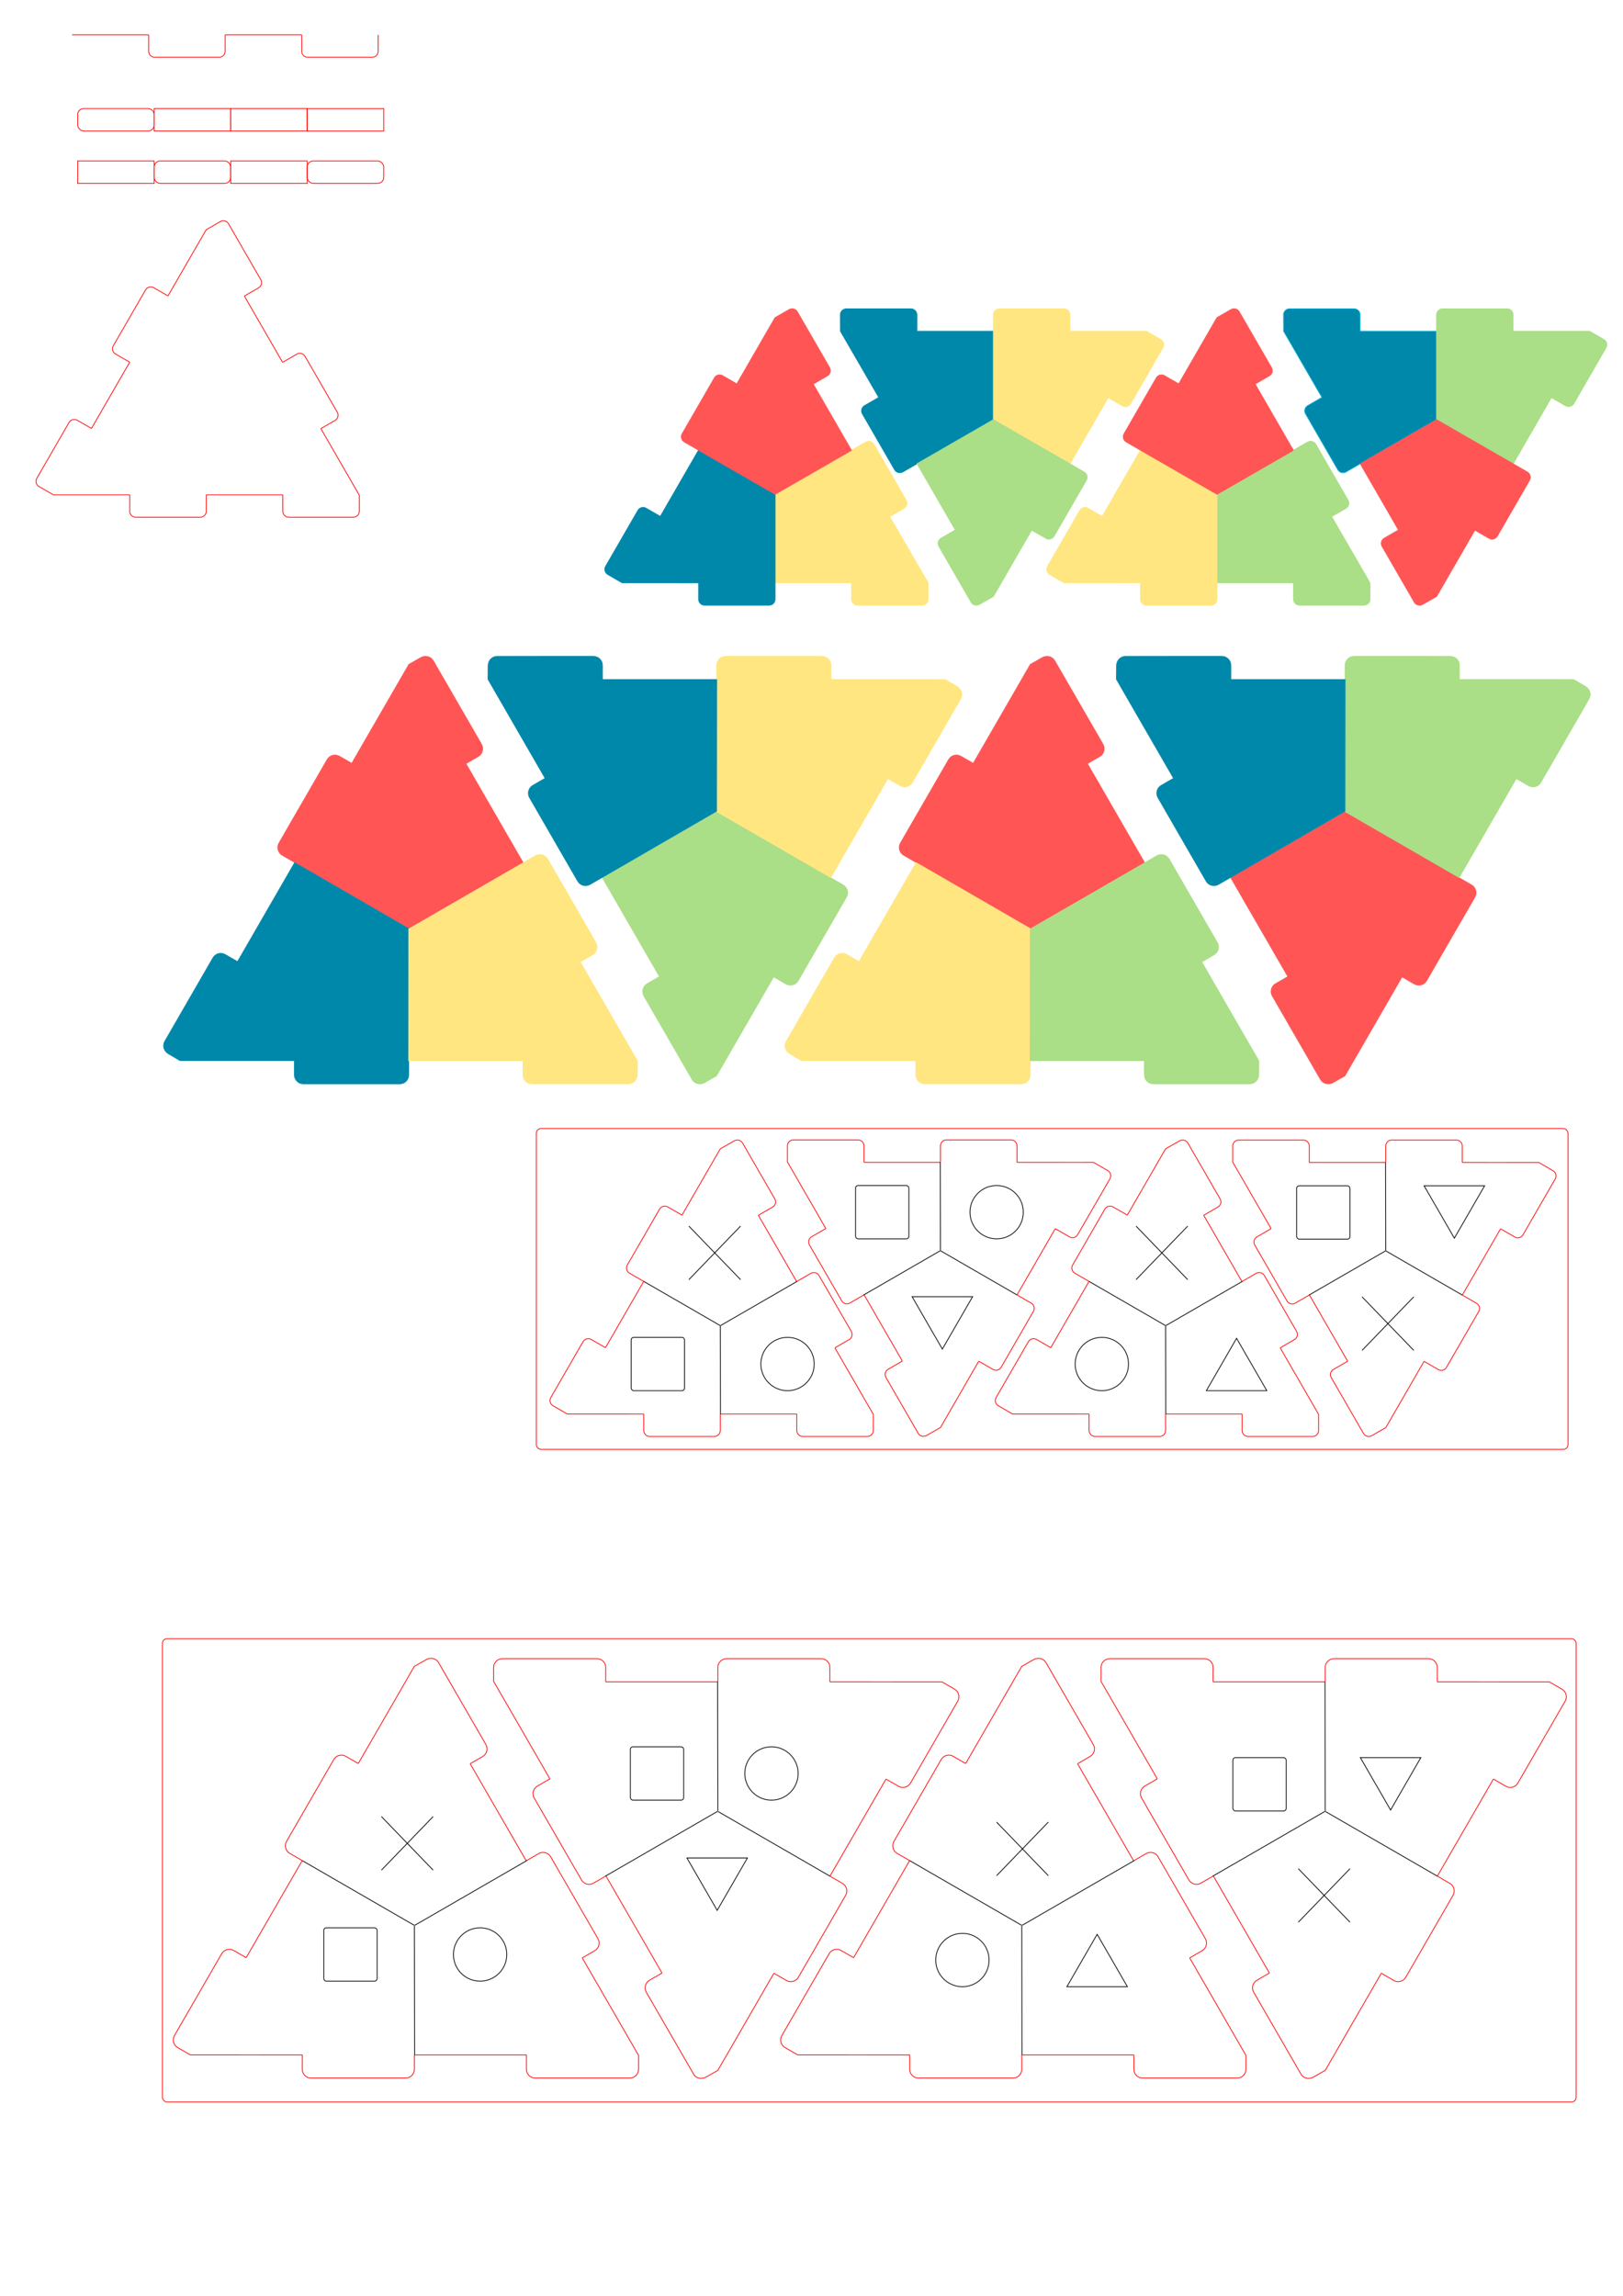 <?xml version="1.0" encoding="UTF-8" standalone="no"?>
<!-- Created with Inkscape (http://www.inkscape.org/) -->

<svg
   xmlns:dc="http://purl.org/dc/elements/1.1/"
   xmlns:cc="http://creativecommons.org/ns#"
   xmlns:rdf="http://www.w3.org/1999/02/22-rdf-syntax-ns#"
   xmlns:svg="http://www.w3.org/2000/svg"
   xmlns="http://www.w3.org/2000/svg"
   xmlns:sodipodi="http://sodipodi.sourceforge.net/DTD/sodipodi-0.dtd"
   xmlns:inkscape="http://www.inkscape.org/namespaces/inkscape"
   width="210mm"
   height="297mm"
   viewBox="0 0 744.094 1052.362"
   id="svg21875"
   version="1.1"
   inkscape:version="0.91 r13725"
   sodipodi:docname="tetra-test.svg">
  <defs
     id="defs21877" />
  <sodipodi:namedview
     id="base"
     pagecolor="#ffffff"
     bordercolor="#666666"
     borderopacity="1.0"
     inkscape:pageopacity="0.0"
     inkscape:pageshadow="2"
     inkscape:zoom="1.1818056"
     inkscape:cx="575.45771"
     inkscape:cy="685.41599"
     inkscape:document-units="px"
     inkscape:current-layer="layer1"
     showgrid="false"
     inkscape:window-width="2495"
     inkscape:window-height="1416"
     inkscape:window-x="1345"
     inkscape:window-y="24"
     inkscape:window-maximized="1"
     showguides="false" />
  <g
     inkscape:label="Calque 1"
     inkscape:groupmode="layer"
     id="layer1">
    <rect
       style="fill:none;fill-opacity:1;stroke:#ff0000;stroke-width:0.354;stroke-miterlimit:4;stroke-dasharray:none;stroke-opacity:1"
       id="rect22442"
       width="35.079"
       height="10.276"
       x="35.61"
       y="49.757"
       ry="2.75" />
    <rect
       style="fill:none;fill-opacity:1;stroke:#ff0000;stroke-width:0.354;stroke-miterlimit:4;stroke-dasharray:none;stroke-opacity:1"
       id="rect22442-2"
       width="35.079"
       height="10.276"
       x="140.846"
       y="49.783" />
    <rect
       style="fill:none;fill-opacity:1;stroke:#ff0000;stroke-width:0.354;stroke-miterlimit:4;stroke-dasharray:none;stroke-opacity:1"
       id="rect22442-1"
       width="35.079"
       height="10.276"
       x="105.768"
       y="49.757" />
    <rect
       style="fill:none;fill-opacity:1;stroke:#ff0000;stroke-width:0.354;stroke-miterlimit:4;stroke-dasharray:none;stroke-opacity:1"
       id="rect22442-7"
       width="35.079"
       height="10.276"
       x="70.689"
       y="49.757" />
    <rect
       style="fill:none;fill-opacity:1;stroke:#ff0000;stroke-width:0.354;stroke-miterlimit:4;stroke-dasharray:none;stroke-opacity:1"
       id="rect22442-5"
       width="35.079"
       height="10.276"
       x="70.689"
       y="73.791"
       ry="2.75" />
    <rect
       style="fill:none;fill-opacity:1;stroke:#ff0000;stroke-width:0.354;stroke-miterlimit:4;stroke-dasharray:none;stroke-opacity:1"
       id="rect22442-18"
       width="35.079"
       height="10.276"
       x="140.846"
       y="73.791"
       ry="2.75" />
    <rect
       style="fill:none;fill-opacity:1;stroke:#ff0000;stroke-width:0.354;stroke-miterlimit:4;stroke-dasharray:none;stroke-opacity:1"
       id="rect22442-7-5"
       width="35.079"
       height="10.276"
       x="35.61"
       y="73.791" />
    <rect
       style="fill:none;fill-opacity:1;stroke:#ff0000;stroke-width:0.354;stroke-miterlimit:4;stroke-dasharray:none;stroke-opacity:1"
       id="rect22442-7-9"
       width="35.079"
       height="10.276"
       x="105.768"
       y="73.791" />
    <path
       id="rect22442-7-9-8"
       style="fill:none;fill-opacity:1;stroke:#ff0000;stroke-width:0.354;stroke-miterlimit:4;stroke-dasharray:none;stroke-opacity:1"
       d="m 103.232,15.963 35.079,0 z m -70.157,0 35.079,-1.95e-4 z m 140.315,-1.95e-4 0,7.526 c 0,1.524 -1.227,2.75 -2.75,2.75 l -29.579,0 c -1.524,0 -2.75,-1.227 -2.75,-2.75 l 0,-7.526 m -35.079,0 0,7.526 c 0,1.524 -1.227,2.75 -2.75,2.75 l -29.579,0 c -1.524,0 -2.75,-1.227 -2.75,-2.75 l 0,-7.526"
       inkscape:connector-curvature="0"
       sodipodi:nodetypes="cccccccssssccssssc" />
    <path
       id="rect22442-7-9-8-8"
       style="fill:none;fill-opacity:1;stroke:#ff0000;stroke-width:0.354;stroke-miterlimit:4;stroke-dasharray:none;stroke-opacity:1"
       d="m 94.569,226.81 35.079,0 z m -70.157,0 35.079,-1.9e-4 z m 140.315,-1.9e-4 0,7.526 c 0,1.524 -1.227,2.75 -2.75,2.75 l -29.579,0 c -1.524,0 -2.75,-1.227 -2.75,-2.75 l 0,-7.526 m -35.079,0 0,7.526 c 0,1.524 -1.227,2.75 -2.75,2.75 l -29.579,0 c -1.524,0 -2.75,-1.227 -2.75,-2.75 l 0,-7.526"
       inkscape:connector-curvature="0"
       sodipodi:nodetypes="cccccccssssccssssc" />
    <path
       id="rect22442-7-9-8-3"
       style="fill:none;fill-opacity:1;stroke:#ff0000;stroke-width:0.354;stroke-miterlimit:4;stroke-dasharray:none;stroke-opacity:1"
       d="m 59.472,166.021 -17.539,30.379 z m 35.079,-60.758 -17.539,30.379 z m -70.157,121.516 -6.518,-3.763 c -1.319,-0.762 -1.768,-2.437 -1.007,-3.757 l 14.789,-25.616 c 0.762,-1.319 2.437,-1.768 3.757,-1.007 l 6.518,3.763 m 17.539,-30.379 -6.518,-3.763 c -1.319,-0.762 -1.768,-2.437 -1.007,-3.757 l 14.789,-25.616 c 0.762,-1.319 2.437,-1.768 3.757,-1.007 l 6.518,3.763"
       inkscape:connector-curvature="0"
       sodipodi:nodetypes="cccccccssssccssssc" />
    <path
       id="rect22442-7-9-8-1"
       style="fill:none;fill-opacity:1;stroke:#ff0000;stroke-width:0.354;stroke-miterlimit:4;stroke-dasharray:none;stroke-opacity:1"
       d="M 129.572,166.086 112.032,135.707 Z m 35.079,60.758 -17.54,-30.379 z m -70.158,-121.516 6.517,-3.763 c 1.319,-0.762 2.995,-0.313 3.757,1.007 l 14.789,25.616 c 0.762,1.319 0.313,2.995 -1.007,3.757 l -6.518,3.763 m 17.539,30.379 6.518,-3.763 c 1.319,-0.762 2.995,-0.313 3.757,1.007 l 14.789,25.616 c 0.762,1.319 0.313,2.995 -1.007,3.757 l -6.518,3.763"
       inkscape:connector-curvature="0"
       sodipodi:nodetypes="cccccccssssccssssc" />
    <rect
       style="fill:none;fill-opacity:1;stroke:#ff0000;stroke-width:0.354;stroke-miterlimit:4;stroke-dasharray:none;stroke-opacity:1"
       id="rect22666"
       width="472.987"
       height="147.07"
       x="245.891"
       y="517.299"
       ry="2.163" />
    <g
       id="g22812"
       transform="translate(-9.384,-7.615)">
      <path
         sodipodi:nodetypes="ccssssccssssccc"
         inkscape:connector-curvature="0"
         id="path22753"
         d="m 364.763,234.305 34.987,-20.276 6.518,-3.763 c 1.319,-0.762 2.995,-0.313 3.757,1.007 l 14.789,25.616 c 0.762,1.319 0.313,2.995 -1.007,3.757 l -6.518,3.763 17.577,30.362 0.038,7.509 c 0.008,1.523 -1.227,2.75 -2.75,2.75 l -29.579,0 c -1.524,0 -2.75,-1.227 -2.75,-2.75 l 0,-7.526 -35.079,-1.1e-4 0.015,-40.448"
         style="fill:#ffe680;fill-opacity:1;stroke:#ffe680;stroke-width:0.354;stroke-miterlimit:4;stroke-dasharray:none;stroke-opacity:1" />
      <path
         sodipodi:nodetypes="cccssscccsssscc"
         inkscape:connector-curvature="0"
         id="path22743"
         d="m 329.651,213.964 -17.539,30.379 1.9e-4,5e-5 -6.518,-3.763 c -1.319,-0.762 -2.995,-0.313 -3.757,1.007 l -14.789,25.616 c -0.762,1.319 -0.313,2.995 1.007,3.757 l 6.526,3.778 35.088,0.015 -9e-5,7.526 c -2e-5,1.524 1.227,2.75 2.75,2.75 l 29.579,0 c 1.524,0 2.75,-1.227 2.75,-2.75 l 0,-48.092 z"
         style="fill:#0088aa;fill-opacity:1;stroke:#0088aa;stroke-width:0.354;stroke-miterlimit:4;stroke-dasharray:none;stroke-opacity:1" />
      <path
         sodipodi:nodetypes="ccccssssccccssscc"
         inkscape:connector-curvature="0"
         id="rect22442-7-9-8-1-6-8"
         d="m 382.211,183.65 17.539,30.379 -34.988,20.158 -35.112,-20.223 -6.518,-3.763 c -1.319,-0.762 -1.768,-2.437 -1.007,-3.757 l 14.789,-25.616 c 0.762,-1.319 2.437,-1.768 3.757,-1.007 l 6.518,3.763 -10e-6,6e-5 17.539,-30.379 6.46,-3.698 c 1.351,-0.704 2.995,-0.313 3.757,1.007 l 14.789,25.616 c 0.762,1.319 0.313,2.995 -1.007,3.757 l -6.518,3.763 z"
         style="fill:#ff5555;fill-opacity:1;stroke:#ff5555;stroke-width:0.354;stroke-miterlimit:4;stroke-dasharray:none;stroke-opacity:1" />
    </g>
    <g
       id="g22817"
       transform="translate(33.616,-17.026)">
      <path
         sodipodi:nodetypes="ccssssccssssccc"
         inkscape:connector-curvature="0"
         id="path22753-4"
         d="m 524.361,243.715 34.987,-20.276 6.518,-3.763 c 1.319,-0.762 2.995,-0.313 3.757,1.007 l 14.789,25.616 c 0.762,1.319 0.313,2.995 -1.007,3.757 l -6.518,3.763 17.577,30.362 0.038,7.509 c 0.008,1.523 -1.227,2.75 -2.75,2.75 l -29.579,0 c -1.524,0 -2.75,-1.227 -2.75,-2.75 l 0,-7.526 -35.079,-1.1e-4 0.015,-40.448"
         style="fill:#aade87;fill-opacity:1;stroke:#aade87;stroke-width:0.354;stroke-miterlimit:4;stroke-dasharray:none;stroke-opacity:1" />
      <path
         sodipodi:nodetypes="cccssscccsssscc"
         inkscape:connector-curvature="0"
         id="path22743-8"
         d="m 489.249,223.375 -17.539,30.379 1.9e-4,5e-5 -6.518,-3.763 c -1.319,-0.762 -2.995,-0.313 -3.757,1.007 l -14.789,25.616 c -0.762,1.319 -0.313,2.995 1.007,3.757 l 6.526,3.778 35.088,0.015 -9e-5,7.526 c -2e-5,1.524 1.227,2.75 2.75,2.75 l 29.579,0 c 1.524,0 2.75,-1.227 2.75,-2.75 l 0,-48.092 z"
         style="fill:#ffe680;fill-opacity:1;stroke:#ffe680;stroke-width:0.354;stroke-miterlimit:4;stroke-dasharray:none;stroke-opacity:1" />
      <path
         sodipodi:nodetypes="ccccssssccccssscc"
         inkscape:connector-curvature="0"
         id="rect22442-7-9-8-1-6-8-8"
         d="m 541.81,193.061 17.539,30.379 -34.988,20.158 -35.112,-20.223 -6.518,-3.763 c -1.319,-0.762 -1.768,-2.437 -1.007,-3.757 l 14.789,-25.616 c 0.762,-1.319 2.437,-1.768 3.757,-1.007 l 6.518,3.763 -10e-6,6e-5 17.539,-30.379 6.46,-3.698 c 1.351,-0.704 2.995,-0.313 3.757,1.007 l 14.789,25.616 c 0.762,1.319 0.313,2.995 -1.007,3.757 l -6.517,3.763 z"
         style="fill:#ff5555;fill-opacity:1;stroke:#ff5555;stroke-width:0.354;stroke-miterlimit:4;stroke-dasharray:none;stroke-opacity:1" />
    </g>
    <g
       id="g22822"
       transform="matrix(-1,0,0,-1,1350.513,440.22)">
      <path
         sodipodi:nodetypes="ccssssccssssccc"
         inkscape:connector-curvature="0"
         id="path22753-8"
         d="m 691.902,247.946 34.987,-20.276 6.518,-3.763 c 1.319,-0.762 2.995,-0.313 3.757,1.007 l 14.789,25.616 c 0.762,1.319 0.313,2.995 -1.007,3.757 l -6.518,3.763 17.577,30.362 0.038,7.509 c 0.008,1.523 -1.227,2.75 -2.75,2.75 l -29.579,0 c -1.524,0 -2.75,-1.227 -2.75,-2.75 l 0,-7.526 -35.079,-1.1e-4 0.015,-40.448"
         style="fill:#0088aa;fill-opacity:1;stroke:#00aad4;stroke-width:0.354;stroke-miterlimit:4;stroke-dasharray:none;stroke-opacity:1" />
      <path
         sodipodi:nodetypes="cccssscccsssscc"
         inkscape:connector-curvature="0"
         id="path22743-9"
         d="m 656.789,227.605 -17.539,30.379 1.9e-4,5e-5 -6.518,-3.763 c -1.319,-0.762 -2.995,-0.313 -3.757,1.007 l -14.789,25.616 c -0.762,1.319 -0.313,2.995 1.007,3.757 l 6.526,3.778 35.088,0.015 -9e-5,7.526 c -2e-5,1.524 1.227,2.75 2.75,2.75 l 29.579,0 c 1.524,0 2.75,-1.227 2.75,-2.75 l 0,-48.092 z"
         style="fill:#aade87;fill-opacity:1;stroke:#aade87;stroke-width:0.354;stroke-miterlimit:4;stroke-dasharray:none;stroke-opacity:1" />
      <path
         sodipodi:nodetypes="ccccssssccccssscc"
         inkscape:connector-curvature="0"
         id="rect22442-7-9-8-1-6-8-7"
         d="m 709.35,197.291 17.539,30.379 -34.988,20.158 -35.112,-20.223 -6.518,-3.763 c -1.319,-0.762 -1.768,-2.437 -1.007,-3.757 l 14.789,-25.616 c 0.762,-1.319 2.437,-1.768 3.757,-1.007 l 6.518,3.763 -10e-6,6e-5 17.539,-30.379 6.46,-3.698 c 1.351,-0.704 2.995,-0.313 3.757,1.007 l 14.789,25.616 c 0.762,1.319 0.313,2.995 -1.007,3.757 l -6.518,3.763 z"
         style="fill:#ff5555;fill-opacity:1;stroke:#ff5555;stroke-width:0.354;stroke-miterlimit:4;stroke-dasharray:none;stroke-opacity:1" />
    </g>
    <g
       id="g22827"
       transform="matrix(-1,0,0,-1,984.01,291.295)">
      <path
         sodipodi:nodetypes="ccssssccssssccc"
         inkscape:connector-curvature="0"
         id="path22753-3"
         d="m 528.592,99.022 34.987,-20.276 6.518,-3.763 c 1.319,-0.762 2.995,-0.313 3.757,1.007 l 14.789,25.616 c 0.762,1.319 0.313,2.995 -1.007,3.757 l -6.518,3.763 17.577,30.362 0.038,7.509 c 0.008,1.523 -1.227,2.75 -2.75,2.75 l -29.579,0 c -1.524,0 -2.75,-1.227 -2.75,-2.75 l 0,-7.526 -35.079,-1.1e-4 0.015,-40.448"
         style="fill:#0088aa;fill-opacity:1;stroke:#0088aa;stroke-width:0.354;stroke-miterlimit:4;stroke-dasharray:none;stroke-opacity:1" />
      <path
         sodipodi:nodetypes="cccssscccsssscc"
         inkscape:connector-curvature="0"
         id="path22743-0"
         d="m 493.48,78.681 -17.539,30.379 1.9e-4,5e-5 -6.518,-3.763 c -1.319,-0.762 -2.995,-0.313 -3.757,1.007 l -14.789,25.616 c -0.762,1.319 -0.313,2.995 1.007,3.757 l 6.526,3.778 35.088,0.015 -9e-5,7.526 c -2e-5,1.524 1.227,2.75 2.75,2.75 l 29.579,0 c 1.524,0 2.75,-1.227 2.75,-2.75 l 0,-48.092 z"
         style="fill:#ffe680;fill-opacity:1;stroke:#ffe680;stroke-width:0.354;stroke-miterlimit:4;stroke-dasharray:none;stroke-opacity:1" />
      <path
         sodipodi:nodetypes="ccccssssccccssscc"
         inkscape:connector-curvature="0"
         id="rect22442-7-9-8-1-6-8-3"
         d="m 546.041,48.367 17.539,30.379 -34.988,20.158 -35.112,-20.223 -6.518,-3.763 c -1.319,-0.762 -1.768,-2.437 -1.007,-3.757 l 14.789,-25.616 c 0.762,-1.319 2.437,-1.768 3.757,-1.007 l 6.518,3.763 -1e-5,6e-5 17.539,-30.379 6.46,-3.698 c 1.351,-0.704 2.995,-0.313 3.757,1.007 l 14.789,25.616 c 0.762,1.319 0.313,2.995 -1.007,3.757 l -6.518,3.763 z"
         style="fill:#aade87;fill-opacity:1;stroke:#aade87;stroke-width:0.354;stroke-miterlimit:4;stroke-dasharray:none;stroke-opacity:1" />
    </g>
    <g
       id="g22891"
       transform="translate(-40.958,192.68)">
      <path
         sodipodi:nodetypes="ccccccsssscccccccsssccssssccccccssssccssssccssssc"
         inkscape:connector-curvature="0"
         d="m 406.193,394.763 -17.539,-30.379 z m 17.539,30.379 17.54,30.379 m -35.079,-60.758 6.518,-3.763 c 1.319,-0.762 2.995,-0.313 3.757,1.007 l 14.789,25.616 c 0.762,1.319 0.313,2.995 -1.007,3.757 l -6.518,3.763 m -87.639,-30.444 -17.539,30.379 z m 17.54,-30.379 17.54,-30.379 6.459,-3.698 c 1.351,-0.704 2.995,-0.313 3.757,1.007 l 14.789,25.616 c 0.762,1.319 0.313,2.995 -1.007,3.757 l -6.518,3.763 m -52.56,30.314 -6.518,-3.763 c -1.319,-0.762 -1.768,-2.437 -1.007,-3.757 l 14.789,-25.616 c 0.762,-1.319 2.437,-1.768 3.757,-1.007 l 6.518,3.763 m 17.557,91.168 35.079,0 z m -35.079,-1.9e-4 -35.088,-0.015 -6.526,-3.778 c -1.319,-0.763 -1.768,-2.437 -1.007,-3.757 l 14.789,-25.616 c 0.762,-1.319 2.437,-1.768 3.757,-1.007 l 6.518,3.763 m 122.793,30.41 2e-4,7.526 c 4e-5,1.524 -1.227,2.75 -2.75,2.75 l -29.579,0 c -1.524,0 -2.75,-1.227 -2.75,-2.75 l 0,-7.526 m -35.078,0 -2.6e-4,7.526 c -5e-5,1.524 -1.227,2.75 -2.75,2.75 l -29.579,0 c -1.524,0 -2.75,-1.227 -2.75,-2.75 l 0,-7.526"
         style="fill:none;fill-opacity:1;stroke:#ff0000;stroke-width:0.354;stroke-miterlimit:4;stroke-dasharray:none;stroke-opacity:1"
         id="rect22442-7-9-8-1-6" />
      <g
         id="g22886">
        <path
           inkscape:connector-curvature="0"
           style="fill:none;fill-rule:evenodd;stroke:#000000;stroke-width:0.354;stroke-linecap:butt;stroke-linejoin:miter;stroke-miterlimit:4;stroke-dasharray:none;stroke-opacity:1"
           d="m 336.093,394.698 35.09,20.266"
           id="path22832" />
        <path
           style="fill:none;fill-rule:evenodd;stroke:#000000;stroke-width:0.354;stroke-linecap:butt;stroke-linejoin:miter;stroke-miterlimit:4;stroke-dasharray:none;stroke-opacity:1"
           d="m 406.366,394.698 -35.09,20.266"
           id="path22832-5"
           inkscape:connector-curvature="0" />
        <path
           sodipodi:nodetypes="cc"
           inkscape:connector-curvature="0"
           id="path22879"
           d="m 371.254,455.487 -0.064,-40.37"
           style="fill:none;fill-rule:evenodd;stroke:#000000;stroke-width:0.354;stroke-linecap:butt;stroke-linejoin:miter;stroke-miterlimit:4;stroke-dasharray:none;stroke-opacity:1" />
      </g>
    </g>
    <path
       id="rect22442-7-9-8-1-6-0"
       style="fill:none;fill-opacity:1;stroke:#ff0000;stroke-width:0.354;stroke-miterlimit:4;stroke-dasharray:none;stroke-opacity:1"
       d="m 396.164,593.514 17.539,30.379 z M 378.625,563.135 361.085,532.756 m 35.079,60.758 -6.518,3.763 c -1.319,0.762 -2.995,0.313 -3.757,-1.007 l -14.789,-25.616 c -0.762,-1.319 -0.313,-2.995 1.007,-3.757 l 6.518,-3.763 m 87.639,30.444 17.539,-30.379 z m -17.54,30.379 -17.54,30.379 -6.459,3.698 c -1.351,0.704 -2.995,0.313 -3.757,-1.007 l -14.789,-25.616 c -0.762,-1.319 -0.313,-2.995 1.007,-3.757 l 6.518,-3.763 m 52.56,-30.314 6.518,3.763 c 1.319,0.762 1.768,2.437 1.007,3.757 l -14.789,25.616 c -0.762,1.319 -2.437,1.768 -3.757,1.007 l -6.518,-3.763 m -17.557,-91.168 -35.079,0 z m 35.079,1.9e-4 35.088,0.015 6.526,3.778 c 1.319,0.763 1.768,2.437 1.007,3.757 l -14.789,25.616 c -0.762,1.319 -2.437,1.768 -3.757,1.007 l -6.518,-3.763 m -122.793,-30.41 -2e-4,-7.526 c -4e-5,-1.524 1.227,-2.75 2.75,-2.75 l 29.579,0 c 1.524,0 2.75,1.227 2.75,2.75 l 0,7.526 m 35.078,0 2.6e-4,-7.526 c 5e-5,-1.524 1.227,-2.75 2.75,-2.75 l 29.579,0 c 1.524,0 2.75,1.227 2.75,2.75 l 0,7.526"
       inkscape:connector-curvature="0"
       sodipodi:nodetypes="ccccccsssscccccccsssccssssccccccssssccssssccssssc" />
    <g
       id="g22886-5"
       transform="matrix(-1,0,0,-1,802.357,988.278)">
      <path
         id="path22832-9"
         d="m 336.093,394.698 35.09,20.266"
         style="fill:none;fill-rule:evenodd;stroke:#000000;stroke-width:0.354;stroke-linecap:butt;stroke-linejoin:miter;stroke-miterlimit:4;stroke-dasharray:none;stroke-opacity:1"
         inkscape:connector-curvature="0" />
      <path
         inkscape:connector-curvature="0"
         id="path22832-5-4"
         d="m 406.366,394.698 -35.09,20.266"
         style="fill:none;fill-rule:evenodd;stroke:#000000;stroke-width:0.354;stroke-linecap:butt;stroke-linejoin:miter;stroke-miterlimit:4;stroke-dasharray:none;stroke-opacity:1" />
      <path
         style="fill:none;fill-rule:evenodd;stroke:#000000;stroke-width:0.354;stroke-linecap:butt;stroke-linejoin:miter;stroke-miterlimit:4;stroke-dasharray:none;stroke-opacity:1"
         d="m 371.254,455.487 -0.064,-40.37"
         id="path22879-6"
         inkscape:connector-curvature="0"
         sodipodi:nodetypes="cc" />
    </g>
    <g
       id="g22891-9"
       transform="translate(163.199,192.68)">
      <path
         id="rect22442-7-9-8-1-6-2"
         style="fill:none;fill-opacity:1;stroke:#ff0000;stroke-width:0.354;stroke-miterlimit:4;stroke-dasharray:none;stroke-opacity:1"
         d="m 406.193,394.763 -17.539,-30.379 z m 17.539,30.379 17.54,30.379 m -35.079,-60.758 6.518,-3.763 c 1.319,-0.762 2.995,-0.313 3.757,1.007 l 14.789,25.616 c 0.762,1.319 0.313,2.995 -1.007,3.757 l -6.518,3.763 m -87.639,-30.444 -17.539,30.379 z m 17.54,-30.379 17.54,-30.379 6.459,-3.698 c 1.351,-0.704 2.995,-0.313 3.757,1.007 l 14.789,25.616 c 0.762,1.319 0.313,2.995 -1.007,3.757 l -6.518,3.763 m -52.56,30.314 -6.518,-3.763 c -1.319,-0.762 -1.768,-2.437 -1.007,-3.757 l 14.789,-25.616 c 0.762,-1.319 2.437,-1.768 3.757,-1.007 l 6.518,3.763 m 17.557,91.168 35.079,0 z m -35.079,-1.9e-4 -35.088,-0.015 -6.526,-3.778 c -1.319,-0.763 -1.768,-2.437 -1.007,-3.757 l 14.789,-25.616 c 0.762,-1.319 2.437,-1.768 3.757,-1.007 l 6.518,3.763 m 122.793,30.41 2e-4,7.526 c 4e-5,1.524 -1.227,2.75 -2.75,2.75 l -29.579,0 c -1.524,0 -2.75,-1.227 -2.75,-2.75 l 0,-7.526 m -35.078,0 -2.6e-4,7.526 c -5e-5,1.524 -1.227,2.75 -2.75,2.75 l -29.579,0 c -1.524,0 -2.75,-1.227 -2.75,-2.75 l 0,-7.526"
         inkscape:connector-curvature="0"
         sodipodi:nodetypes="ccccccsssscccccccsssccssssccccccssssccssssccssssc" />
      <g
         id="g22886-2">
        <path
           id="path22832-4"
           d="m 336.093,394.698 35.09,20.266"
           style="fill:none;fill-rule:evenodd;stroke:#000000;stroke-width:0.354;stroke-linecap:butt;stroke-linejoin:miter;stroke-miterlimit:4;stroke-dasharray:none;stroke-opacity:1"
           inkscape:connector-curvature="0" />
        <path
           inkscape:connector-curvature="0"
           id="path22832-5-7"
           d="m 406.366,394.698 -35.09,20.266"
           style="fill:none;fill-rule:evenodd;stroke:#000000;stroke-width:0.354;stroke-linecap:butt;stroke-linejoin:miter;stroke-miterlimit:4;stroke-dasharray:none;stroke-opacity:1" />
        <path
           style="fill:none;fill-rule:evenodd;stroke:#000000;stroke-width:0.354;stroke-linecap:butt;stroke-linejoin:miter;stroke-miterlimit:4;stroke-dasharray:none;stroke-opacity:1"
           d="m 371.254,455.487 -0.064,-40.37"
           id="path22879-7"
           inkscape:connector-curvature="0"
           sodipodi:nodetypes="cc" />
      </g>
    </g>
    <path
       id="rect22442-7-9-8-1-6-0-5"
       style="fill:none;fill-opacity:1;stroke:#ff0000;stroke-width:0.354;stroke-miterlimit:4;stroke-dasharray:none;stroke-opacity:1"
       d="M 600.321,593.578 617.86,623.957 Z m -17.539,-30.379 -17.54,-30.379 m 35.079,60.758 -6.518,3.763 c -1.319,0.762 -2.995,0.313 -3.757,-1.007 l -14.789,-25.616 c -0.762,-1.319 -0.313,-2.995 1.007,-3.757 l 6.518,-3.763 m 87.639,30.444 17.539,-30.379 z m -17.54,30.379 -17.54,30.379 -6.459,3.698 c -1.351,0.704 -2.995,0.313 -3.757,-1.007 l -14.789,-25.616 c -0.762,-1.319 -0.313,-2.995 1.007,-3.757 l 6.518,-3.763 m 52.56,-30.314 6.518,3.763 c 1.319,0.762 1.768,2.437 1.007,3.757 l -14.789,25.616 c -0.762,1.319 -2.437,1.768 -3.757,1.007 l -6.518,-3.763 m -17.557,-91.168 -35.079,0 z m 35.079,1.9e-4 35.088,0.015 6.526,3.778 c 1.319,0.763 1.768,2.437 1.007,3.757 l -14.789,25.616 c -0.762,1.319 -2.437,1.768 -3.757,1.007 l -6.518,-3.763 m -122.793,-30.41 -2e-4,-7.526 c -4e-5,-1.524 1.227,-2.75 2.75,-2.75 l 29.579,0 c 1.524,0 2.75,1.227 2.75,2.75 l 0,7.526 m 35.078,0 2.6e-4,-7.526 c 5e-5,-1.524 1.227,-2.75 2.75,-2.75 l 29.579,0 c 1.524,0 2.75,1.227 2.75,2.75 l 0,7.526"
       inkscape:connector-curvature="0"
       sodipodi:nodetypes="ccccccsssscccccccsssccssssccccccssssccssssccssssc" />
    <g
       id="g22886-5-4"
       transform="matrix(-1,0,0,-1,1006.513,988.341)">
      <path
         id="path22832-9-8"
         d="m 336.093,394.698 35.09,20.266"
         style="fill:none;fill-rule:evenodd;stroke:#000000;stroke-width:0.354;stroke-linecap:butt;stroke-linejoin:miter;stroke-miterlimit:4;stroke-dasharray:none;stroke-opacity:1"
         inkscape:connector-curvature="0" />
      <path
         inkscape:connector-curvature="0"
         id="path22832-5-4-1"
         d="m 406.366,394.698 -35.09,20.266"
         style="fill:none;fill-rule:evenodd;stroke:#000000;stroke-width:0.354;stroke-linecap:butt;stroke-linejoin:miter;stroke-miterlimit:4;stroke-dasharray:none;stroke-opacity:1" />
      <path
         style="fill:none;fill-rule:evenodd;stroke:#000000;stroke-width:0.354;stroke-linecap:butt;stroke-linejoin:miter;stroke-miterlimit:4;stroke-dasharray:none;stroke-opacity:1"
         d="m 371.254,455.487 -0.064,-40.37"
         id="path22879-6-2"
         inkscape:connector-curvature="0"
         sodipodi:nodetypes="cc" />
    </g>
    <g
       id="g4305"
       transform="translate(-179.193,-23.18)">
      <path
         sodipodi:nodetypes="ccccssssccccssscc"
         inkscape:connector-curvature="0"
         id="rect22442-7-9-8-1-6-8-70"
         d="m 392.782,373.197 26.201,45.368 -52.266,30.104 -52.451,-30.2 -5.648,-3.26 c -1.971,-1.138 -2.642,-3.64 -1.504,-5.61 l 22.093,-38.254 c 1.138,-1.97 3.641,-2.641 5.612,-1.503 l 5.648,3.26 0,10e-5 26.199,-45.369 5.561,-3.162 c 2.018,-1.051 4.474,-0.467 5.612,1.503 l 22.093,38.254 c 1.138,1.97 0.467,4.473 -1.504,5.61 l -5.647,3.259 z"
         style="fill:#ff5555;fill-opacity:1;stroke:#ff5555;stroke-width:0.354;stroke-miterlimit:4;stroke-dasharray:none;stroke-opacity:1" />
      <path
         sodipodi:nodetypes="ccccssssccccssscc"
         inkscape:connector-curvature="0"
         id="rect22442-7-9-8-1-6-8-70-9"
         d="m 288.102,463.997 26.189,-45.375 52.203,30.212 0.071,60.524 0.001,6.521 c 3.5e-4,2.276 -1.831,4.108 -4.107,4.107 l -44.176,-0.006 c -2.275,-3e-4 -4.107,-1.833 -4.108,-4.109 l -0.001,-6.521 9e-5,-5e-5 -52.39,-0.005 -5.519,-3.235 c -1.92,-1.222 -2.641,-3.641 -1.504,-5.612 l 22.083,-38.26 c 1.137,-1.971 3.64,-2.641 5.61,-1.503 l 5.646,3.261 z"
         style="fill:#0088aa;fill-opacity:1;stroke:#0088aa;stroke-width:0.354;stroke-miterlimit:4;stroke-dasharray:none;stroke-opacity:1" />
      <path
         sodipodi:nodetypes="ccccssssccccssscc"
         inkscape:connector-curvature="0"
         id="rect22442-7-9-8-1-6-8-70-9-6"
         d="m 418.958,509.358 -52.39,0.007 0.062,-60.315 52.379,-30.324 5.647,-3.261 c 1.971,-1.138 4.473,-0.468 5.61,1.503 l 22.083,38.26 c 1.137,1.971 0.466,4.474 -1.504,5.612 l -5.647,3.261 -9e-5,-5e-5 26.191,45.374 -0.042,6.397 c -0.099,2.274 -1.832,4.108 -4.108,4.108 l -44.176,0.006 c -2.275,3.1e-4 -4.107,-1.832 -4.107,-4.107 l 9.9e-4,-6.52 z"
         style="fill:#ffe680;fill-opacity:1;stroke:#ffe680;stroke-width:0.354;stroke-miterlimit:4;stroke-dasharray:none;stroke-opacity:1" />
    </g>
    <g
       id="g4305-0"
       transform="matrix(-1,0,0,-1,695.147,820.863)">
      <path
         sodipodi:nodetypes="ccccssssccccssscc"
         inkscape:connector-curvature="0"
         id="rect22442-7-9-8-1-6-8-70-6"
         d="m 392.782,373.197 26.201,45.368 -52.266,30.104 -52.451,-30.2 -5.648,-3.26 c -1.971,-1.138 -2.642,-3.64 -1.504,-5.61 l 22.093,-38.254 c 1.138,-1.97 3.641,-2.641 5.612,-1.503 l 5.648,3.26 0,10e-5 26.199,-45.369 5.561,-3.162 c 2.018,-1.051 4.474,-0.467 5.612,1.503 l 22.093,38.254 c 1.138,1.97 0.467,4.473 -1.504,5.61 l -5.647,3.259 z"
         style="fill:#aade87;fill-opacity:1;stroke:#aade87;stroke-width:0.354;stroke-miterlimit:4;stroke-dasharray:none;stroke-opacity:1" />
      <path
         sodipodi:nodetypes="ccccssssccccssscc"
         inkscape:connector-curvature="0"
         id="rect22442-7-9-8-1-6-8-70-9-2"
         d="m 288.102,463.997 26.189,-45.375 52.203,30.212 0.071,60.524 0.001,6.521 c 3.5e-4,2.276 -1.831,4.108 -4.107,4.107 l -44.176,-0.006 c -2.275,-3e-4 -4.107,-1.833 -4.108,-4.109 l -0.001,-6.521 9e-5,-5e-5 -52.39,-0.005 -5.519,-3.235 c -1.92,-1.222 -2.641,-3.641 -1.504,-5.612 l 22.083,-38.26 c 1.137,-1.971 3.64,-2.641 5.61,-1.503 l 5.646,3.261 z"
         style="fill:#ffe680;fill-opacity:1;stroke:#ffe680;stroke-width:0.354;stroke-miterlimit:4;stroke-dasharray:none;stroke-opacity:1" />
      <path
         sodipodi:nodetypes="ccccssssccccssscc"
         inkscape:connector-curvature="0"
         id="rect22442-7-9-8-1-6-8-70-9-6-6"
         d="m 418.958,509.358 -52.39,0.007 0.062,-60.315 52.379,-30.324 5.647,-3.261 c 1.971,-1.138 4.473,-0.468 5.61,1.503 l 22.083,38.26 c 1.137,1.971 0.466,4.474 -1.504,5.612 l -5.647,3.261 -9e-5,-5e-5 26.191,45.374 -0.042,6.397 c -0.099,2.274 -1.832,4.108 -4.108,4.108 l -44.176,0.006 c -2.275,3.1e-4 -4.107,-1.832 -4.107,-4.107 l 9.9e-4,-6.52 z"
         style="fill:#0088aa;fill-opacity:1;stroke:#0088aa;stroke-width:0.354;stroke-miterlimit:4;stroke-dasharray:none;stroke-opacity:1" />
    </g>
    <g
       id="g4305-1"
       transform="translate(105.735,-23.18)">
      <path
         sodipodi:nodetypes="ccccssssccccssscc"
         inkscape:connector-curvature="0"
         id="rect22442-7-9-8-1-6-8-70-8"
         d="m 392.782,373.197 26.201,45.368 -52.266,30.104 -52.451,-30.2 -5.648,-3.26 c -1.971,-1.138 -2.642,-3.64 -1.504,-5.61 l 22.093,-38.254 c 1.138,-1.97 3.641,-2.641 5.612,-1.503 l 5.648,3.26 0,10e-5 26.199,-45.369 5.561,-3.162 c 2.018,-1.051 4.474,-0.467 5.612,1.503 l 22.093,38.254 c 1.138,1.97 0.467,4.473 -1.504,5.61 l -5.647,3.259 z"
         style="fill:#ff5555;fill-opacity:1;stroke:#ff5555;stroke-width:0.354;stroke-miterlimit:4;stroke-dasharray:none;stroke-opacity:1" />
      <path
         sodipodi:nodetypes="ccccssssccccssscc"
         inkscape:connector-curvature="0"
         id="rect22442-7-9-8-1-6-8-70-9-7"
         d="m 288.102,463.997 26.189,-45.375 52.203,30.212 0.071,60.524 0.001,6.521 c 3.5e-4,2.276 -1.831,4.108 -4.107,4.107 l -44.176,-0.006 c -2.275,-3e-4 -4.107,-1.833 -4.108,-4.109 l -0.001,-6.521 9e-5,-5e-5 -52.39,-0.005 -5.519,-3.235 c -1.92,-1.222 -2.641,-3.641 -1.504,-5.612 l 22.083,-38.26 c 1.137,-1.971 3.64,-2.641 5.61,-1.503 l 5.646,3.261 z"
         style="fill:#ffe680;fill-opacity:1;stroke:#ffe680;stroke-width:0.354;stroke-miterlimit:4;stroke-dasharray:none;stroke-opacity:1" />
      <path
         sodipodi:nodetypes="ccccssssccccssscc"
         inkscape:connector-curvature="0"
         id="rect22442-7-9-8-1-6-8-70-9-6-9"
         d="m 418.958,509.358 -52.39,0.007 0.062,-60.315 52.379,-30.324 5.647,-3.261 c 1.971,-1.138 4.473,-0.468 5.61,1.503 l 22.083,38.26 c 1.137,1.971 0.466,4.474 -1.504,5.612 l -5.647,3.261 -9e-5,-5e-5 26.191,45.374 -0.042,6.397 c -0.099,2.274 -1.832,4.108 -4.108,4.108 l -44.176,0.006 c -2.275,3.1e-4 -4.107,-1.832 -4.107,-4.107 l 9.9e-4,-6.52 z"
         style="fill:#aade87;fill-opacity:1;stroke:#aade87;stroke-width:0.354;stroke-miterlimit:4;stroke-dasharray:none;stroke-opacity:1" />
    </g>
    <g
       id="g4305-0-2"
       transform="matrix(-1,0,0,-1,983.254,820.863)">
      <path
         sodipodi:nodetypes="ccccssssccccssscc"
         inkscape:connector-curvature="0"
         id="rect22442-7-9-8-1-6-8-70-6-0"
         d="m 392.782,373.197 26.201,45.368 -52.266,30.104 -52.451,-30.2 -5.648,-3.26 c -1.971,-1.138 -2.642,-3.64 -1.504,-5.61 l 22.093,-38.254 c 1.138,-1.97 3.641,-2.641 5.612,-1.503 l 5.648,3.26 0,10e-5 26.199,-45.369 5.561,-3.162 c 2.018,-1.051 4.474,-0.467 5.612,1.503 l 22.093,38.254 c 1.138,1.97 0.467,4.473 -1.504,5.61 l -5.647,3.259 z"
         style="fill:#ff5555;fill-opacity:1;stroke:#ff5555;stroke-width:0.354;stroke-miterlimit:4;stroke-dasharray:none;stroke-opacity:1" />
      <path
         sodipodi:nodetypes="ccccssssccccssscc"
         inkscape:connector-curvature="0"
         id="rect22442-7-9-8-1-6-8-70-9-2-2"
         d="m 288.102,463.997 26.189,-45.375 52.203,30.212 0.071,60.524 0.001,6.521 c 3.5e-4,2.276 -1.831,4.108 -4.107,4.107 l -44.176,-0.006 c -2.275,-3e-4 -4.107,-1.833 -4.108,-4.109 l -0.001,-6.521 9e-5,-5e-5 -52.39,-0.005 -5.519,-3.235 c -1.92,-1.222 -2.641,-3.641 -1.504,-5.612 l 22.083,-38.26 c 1.137,-1.971 3.64,-2.641 5.61,-1.503 l 5.646,3.261 z"
         style="fill:#aade87;fill-opacity:1;stroke:#aade87;stroke-width:0.354;stroke-miterlimit:4;stroke-dasharray:none;stroke-opacity:1" />
      <path
         sodipodi:nodetypes="ccccssssccccssscc"
         inkscape:connector-curvature="0"
         id="rect22442-7-9-8-1-6-8-70-9-6-6-3"
         d="m 418.958,509.358 -52.39,0.007 0.062,-60.315 52.379,-30.324 5.647,-3.261 c 1.971,-1.138 4.473,-0.468 5.61,1.503 l 22.083,38.26 c 1.137,1.971 0.466,4.474 -1.504,5.612 l -5.647,3.261 -9e-5,-5e-5 26.191,45.374 -0.042,6.397 c -0.099,2.274 -1.832,4.108 -4.108,4.108 l -44.176,0.006 c -2.275,3.1e-4 -4.107,-1.832 -4.107,-4.107 l 9.9e-4,-6.52 z"
         style="fill:#0088aa;fill-opacity:1;stroke:#0088aa;stroke-width:0.354;stroke-miterlimit:4;stroke-dasharray:none;stroke-opacity:1" />
    </g>
    <g
       id="g22891-7"
       transform="matrix(1.465,0,-1.1702108e-8,1.465,-350.35,276.633)">
      <path
         sodipodi:nodetypes="ccccccsssscccccccsssccssssccccccssssccssssccssssc"
         inkscape:connector-curvature="0"
         d="m 403.828,393.398 -17.539,-30.379 z m 17.539,30.379 17.54,30.379 m -35.079,-60.758 3.902,-2.253 c 1.319,-0.762 2.995,-0.313 3.757,1.007 l 14.789,25.616 c 0.762,1.319 0.313,2.995 -1.007,3.757 l -3.902,2.253 M 333.728,393.333 316.189,423.712 Z m 17.54,-30.379 17.54,-30.379 3.844,-2.188 c 1.351,-0.704 2.995,-0.313 3.757,1.007 l 14.789,25.616 c 0.762,1.319 0.313,2.995 -1.007,3.757 l -3.902,2.253 m -52.56,30.314 -3.903,-2.253 c -1.319,-0.762 -1.768,-2.437 -1.007,-3.757 l 14.789,-25.616 c 0.762,-1.319 2.437,-1.768 3.757,-1.006 l 3.902,2.253 m 17.558,91.169 35.079,0 z m -35.079,-1.9e-4 -35.088,-0.015 -3.912,-2.269 c -1.318,-0.764 -1.768,-2.437 -1.007,-3.757 l 14.789,-25.616 c 0.762,-1.319 2.437,-1.768 3.757,-1.007 l 3.903,2.253 m 122.793,30.41 2e-4,4.506 c 7e-5,1.524 -1.227,2.75 -2.75,2.75 l -29.579,0 c -1.524,0 -2.75,-1.227 -2.75,-2.75 l 0,-4.506 m -35.078,0 -2.6e-4,4.506 c -9e-5,1.524 -1.227,2.75 -2.75,2.75 l -29.579,0 c -1.524,0 -2.75,-1.227 -2.75,-2.75 l 0,-4.506"
         style="fill:none;fill-opacity:1;stroke:#ff0000;stroke-width:0.242;stroke-miterlimit:4;stroke-dasharray:none;stroke-opacity:1"
         id="rect22442-7-9-8-1-6-5" />
      <g
         id="g22886-9"
         transform="translate(-2.364,-1.365)">
        <path
           inkscape:connector-curvature="0"
           style="fill:none;fill-rule:evenodd;stroke:#000000;stroke-width:0.242;stroke-linecap:butt;stroke-linejoin:miter;stroke-miterlimit:4;stroke-dasharray:none;stroke-opacity:1"
           d="m 336.093,394.698 35.09,20.266"
           id="path22832-2" />
        <path
           style="fill:none;fill-rule:evenodd;stroke:#000000;stroke-width:0.242;stroke-linecap:butt;stroke-linejoin:miter;stroke-miterlimit:4;stroke-dasharray:none;stroke-opacity:1"
           d="m 406.366,394.698 -35.09,20.266"
           id="path22832-5-2"
           inkscape:connector-curvature="0" />
        <path
           sodipodi:nodetypes="cc"
           inkscape:connector-curvature="0"
           id="path22879-8"
           d="m 371.254,455.487 -0.064,-40.37"
           style="fill:none;fill-rule:evenodd;stroke:#000000;stroke-width:0.242;stroke-linecap:butt;stroke-linejoin:miter;stroke-miterlimit:4;stroke-dasharray:none;stroke-opacity:1" />
      </g>
    </g>
    <g
       id="g22891-7-9"
       transform="matrix(-1.465,0,1.1702108e-8,-1.465,869.418,1436.233)">
      <path
         sodipodi:nodetypes="ccccccsssscccccccsssccssssccccccssssccssssccssssc"
         inkscape:connector-curvature="0"
         d="m 403.828,393.398 -17.539,-30.379 z m 17.539,30.379 17.54,30.379 m -35.079,-60.758 3.902,-2.253 c 1.319,-0.762 2.995,-0.313 3.757,1.007 l 14.789,25.616 c 0.762,1.319 0.313,2.995 -1.007,3.757 l -3.902,2.253 M 333.728,393.333 316.189,423.712 Z m 17.54,-30.379 17.54,-30.379 3.844,-2.188 c 1.351,-0.704 2.995,-0.313 3.757,1.007 l 14.789,25.616 c 0.762,1.319 0.313,2.995 -1.007,3.757 l -3.902,2.253 m -52.56,30.314 -3.903,-2.253 c -1.319,-0.762 -1.768,-2.437 -1.007,-3.757 l 14.789,-25.616 c 0.762,-1.319 2.437,-1.768 3.757,-1.006 l 3.902,2.253 m 17.558,91.169 35.079,0 z m -35.079,-1.9e-4 -35.088,-0.015 -3.912,-2.269 c -1.318,-0.764 -1.768,-2.437 -1.007,-3.757 l 14.789,-25.616 c 0.762,-1.319 2.437,-1.768 3.757,-1.007 l 3.903,2.253 m 122.793,30.41 2e-4,4.506 c 7e-5,1.524 -1.227,2.75 -2.75,2.75 l -29.579,0 c -1.524,0 -2.75,-1.227 -2.75,-2.75 l 0,-4.506 m -35.078,0 -2.6e-4,4.506 c -9e-5,1.524 -1.227,2.75 -2.75,2.75 l -29.579,0 c -1.524,0 -2.75,-1.227 -2.75,-2.75 l 0,-4.506"
         style="fill:none;fill-opacity:1;stroke:#ff0000;stroke-width:0.242;stroke-miterlimit:4;stroke-dasharray:none;stroke-opacity:1"
         id="rect22442-7-9-8-1-6-5-7" />
      <g
         id="g22886-9-3"
         transform="translate(-2.364,-1.365)">
        <path
           inkscape:connector-curvature="0"
           style="fill:none;fill-rule:evenodd;stroke:#000000;stroke-width:0.242;stroke-linecap:butt;stroke-linejoin:miter;stroke-miterlimit:4;stroke-dasharray:none;stroke-opacity:1"
           d="m 336.093,394.698 35.09,20.266"
           id="path22832-2-6" />
        <path
           style="fill:none;fill-rule:evenodd;stroke:#000000;stroke-width:0.242;stroke-linecap:butt;stroke-linejoin:miter;stroke-miterlimit:4;stroke-dasharray:none;stroke-opacity:1"
           d="m 406.366,394.698 -35.09,20.266"
           id="path22832-5-2-1"
           inkscape:connector-curvature="0" />
        <path
           sodipodi:nodetypes="cc"
           inkscape:connector-curvature="0"
           id="path22879-8-2"
           d="m 371.254,455.487 -0.064,-40.37"
           style="fill:none;fill-rule:evenodd;stroke:#000000;stroke-width:0.242;stroke-linecap:butt;stroke-linejoin:miter;stroke-miterlimit:4;stroke-dasharray:none;stroke-opacity:1" />
      </g>
    </g>
    <g
       id="g22891-7-93"
       transform="matrix(1.465,0,-1.1702108e-8,1.465,-71.876,276.633)">
      <path
         sodipodi:nodetypes="ccccccsssscccccccsssccssssccccccssssccssssccssssc"
         inkscape:connector-curvature="0"
         d="m 403.828,393.398 -17.539,-30.379 z m 17.539,30.379 17.54,30.379 m -35.079,-60.758 3.902,-2.253 c 1.319,-0.762 2.995,-0.313 3.757,1.007 l 14.789,25.616 c 0.762,1.319 0.313,2.995 -1.007,3.757 l -3.902,2.253 M 333.728,393.333 316.189,423.712 Z m 17.54,-30.379 17.54,-30.379 3.844,-2.188 c 1.351,-0.704 2.995,-0.313 3.757,1.007 l 14.789,25.616 c 0.762,1.319 0.313,2.995 -1.007,3.757 l -3.902,2.253 m -52.56,30.314 -3.903,-2.253 c -1.319,-0.762 -1.768,-2.437 -1.007,-3.757 l 14.789,-25.616 c 0.762,-1.319 2.437,-1.768 3.757,-1.006 l 3.902,2.253 m 17.558,91.169 35.079,0 z m -35.079,-1.9e-4 -35.088,-0.015 -3.912,-2.269 c -1.318,-0.764 -1.768,-2.437 -1.007,-3.757 l 14.789,-25.616 c 0.762,-1.319 2.437,-1.768 3.757,-1.007 l 3.903,2.253 m 122.793,30.41 2e-4,4.506 c 7e-5,1.524 -1.227,2.75 -2.75,2.75 l -29.579,0 c -1.524,0 -2.75,-1.227 -2.75,-2.75 l 0,-4.506 m -35.078,0 -2.6e-4,4.506 c -9e-5,1.524 -1.227,2.75 -2.75,2.75 l -29.579,0 c -1.524,0 -2.75,-1.227 -2.75,-2.75 l 0,-4.506"
         style="fill:none;fill-opacity:1;stroke:#ff0000;stroke-width:0.242;stroke-miterlimit:4;stroke-dasharray:none;stroke-opacity:1"
         id="rect22442-7-9-8-1-6-5-1" />
      <g
         id="g22886-9-9"
         transform="translate(-2.364,-1.365)">
        <path
           inkscape:connector-curvature="0"
           style="fill:none;fill-rule:evenodd;stroke:#000000;stroke-width:0.242;stroke-linecap:butt;stroke-linejoin:miter;stroke-miterlimit:4;stroke-dasharray:none;stroke-opacity:1"
           d="m 336.093,394.698 35.09,20.266"
           id="path22832-2-4" />
        <path
           style="fill:none;fill-rule:evenodd;stroke:#000000;stroke-width:0.242;stroke-linecap:butt;stroke-linejoin:miter;stroke-miterlimit:4;stroke-dasharray:none;stroke-opacity:1"
           d="m 406.366,394.698 -35.09,20.266"
           id="path22832-5-2-7"
           inkscape:connector-curvature="0" />
        <path
           sodipodi:nodetypes="cc"
           inkscape:connector-curvature="0"
           id="path22879-8-8"
           d="m 371.254,455.487 -0.064,-40.37"
           style="fill:none;fill-rule:evenodd;stroke:#000000;stroke-width:0.242;stroke-linecap:butt;stroke-linejoin:miter;stroke-miterlimit:4;stroke-dasharray:none;stroke-opacity:1" />
      </g>
    </g>
    <g
       id="g22891-7-9-4"
       transform="matrix(-1.465,0,1.1702108e-8,-1.465,1147.891,1436.233)">
      <path
         sodipodi:nodetypes="ccccccsssscccccccsssccssssccccccssssccssssccssssc"
         inkscape:connector-curvature="0"
         d="m 403.828,393.398 -17.539,-30.379 z m 17.539,30.379 17.54,30.379 m -35.079,-60.758 3.902,-2.253 c 1.319,-0.762 2.995,-0.313 3.757,1.007 l 14.789,25.616 c 0.762,1.319 0.313,2.995 -1.007,3.757 l -3.902,2.253 M 333.728,393.333 316.189,423.712 Z m 17.54,-30.379 17.54,-30.379 3.844,-2.188 c 1.351,-0.704 2.995,-0.313 3.757,1.007 l 14.789,25.616 c 0.762,1.319 0.313,2.995 -1.007,3.757 l -3.902,2.253 m -52.56,30.314 -3.903,-2.253 c -1.319,-0.762 -1.768,-2.437 -1.007,-3.757 l 14.789,-25.616 c 0.762,-1.319 2.437,-1.768 3.757,-1.006 l 3.902,2.253 m 17.558,91.169 35.079,0 z m -35.079,-1.9e-4 -35.088,-0.015 -3.912,-2.269 c -1.318,-0.764 -1.768,-2.437 -1.007,-3.757 l 14.789,-25.616 c 0.762,-1.319 2.437,-1.768 3.757,-1.007 l 3.903,2.253 m 122.793,30.41 2e-4,4.506 c 7e-5,1.524 -1.227,2.75 -2.75,2.75 l -29.579,0 c -1.524,0 -2.75,-1.227 -2.75,-2.75 l 0,-4.506 m -35.078,0 -2.6e-4,4.506 c -9e-5,1.524 -1.227,2.75 -2.75,2.75 l -29.579,0 c -1.524,0 -2.75,-1.227 -2.75,-2.75 l 0,-4.506"
         style="fill:none;fill-opacity:1;stroke:#ff0000;stroke-width:0.242;stroke-miterlimit:4;stroke-dasharray:none;stroke-opacity:1"
         id="rect22442-7-9-8-1-6-5-7-5" />
      <g
         id="g22886-9-3-0"
         transform="translate(-2.364,-1.365)">
        <path
           inkscape:connector-curvature="0"
           style="fill:none;fill-rule:evenodd;stroke:#000000;stroke-width:0.242;stroke-linecap:butt;stroke-linejoin:miter;stroke-miterlimit:4;stroke-dasharray:none;stroke-opacity:1"
           d="m 336.093,394.698 35.09,20.266"
           id="path22832-2-6-3" />
        <path
           style="fill:none;fill-rule:evenodd;stroke:#000000;stroke-width:0.242;stroke-linecap:butt;stroke-linejoin:miter;stroke-miterlimit:4;stroke-dasharray:none;stroke-opacity:1"
           d="m 406.366,394.698 -35.09,20.266"
           id="path22832-5-2-1-6"
           inkscape:connector-curvature="0" />
        <path
           sodipodi:nodetypes="cc"
           inkscape:connector-curvature="0"
           id="path22879-8-2-1"
           d="m 371.254,455.487 -0.064,-40.37"
           style="fill:none;fill-rule:evenodd;stroke:#000000;stroke-width:0.242;stroke-linecap:butt;stroke-linejoin:miter;stroke-miterlimit:4;stroke-dasharray:none;stroke-opacity:1" />
      </g>
    </g>
    <rect
       style="fill:none;fill-opacity:1;stroke:#ff0000;stroke-width:0.354;stroke-miterlimit:4;stroke-dasharray:none;stroke-opacity:1"
       id="rect4521"
       width="648.161"
       height="212.387"
       x="74.462"
       y="751.128"
       ry="2.163" />
    <circle
       style="fill:none;fill-opacity:1;stroke:#000000;stroke-width:0.354;stroke-miterlimit:4;stroke-dasharray:none;stroke-opacity:1"
       id="path4540"
       cx="361.062"
       cy="625.246"
       r="12.224" />
    <path
       sodipodi:type="star"
       style="fill:none;fill-opacity:1;stroke:#000000;stroke-width:0.354;stroke-miterlimit:4;stroke-dasharray:none;stroke-opacity:1"
       id="path4542"
       sodipodi:sides="3"
       sodipodi:cx="432.03796"
       sodipodi:cy="-602.38757"
       sodipodi:r1="16.011503"
       sodipodi:r2="8.0057516"
       sodipodi:arg1="-1.5707963"
       sodipodi:arg2="-0.52359878"
       inkscape:flatsided="false"
       inkscape:rounded="0"
       inkscape:randomized="0"
       d="m 432.038,-618.399 6.933,12.009 6.933,12.009 -13.866,0 -13.866,0 6.933,-12.009 z"
       inkscape:transform-center-y="4.0028701"
       transform="scale(1,-1)" />
    <rect
       style="fill:none;fill-opacity:1;stroke:#000000;stroke-width:0.354;stroke-miterlimit:4;stroke-dasharray:none;stroke-opacity:1"
       id="rect4544"
       width="24.449"
       height="24.449"
       x="289.378"
       y="613.022"
       ry="1.193" />
    <g
       id="g4569"
       transform="translate(3.59,-4.637)">
      <path
         inkscape:connector-curvature="0"
         id="path4546"
         d="m 312.234,566.665 23.693,24.539"
         style="fill:none;fill-rule:evenodd;stroke:#000000;stroke-width:0.354;stroke-linecap:butt;stroke-linejoin:miter;stroke-miterlimit:4;stroke-dasharray:none;stroke-opacity:1" />
      <path
         inkscape:connector-curvature="0"
         id="path4546-6"
         d="m 335.927,566.665 -23.693,24.539"
         style="fill:none;fill-rule:evenodd;stroke:#000000;stroke-width:0.354;stroke-linecap:butt;stroke-linejoin:miter;stroke-miterlimit:4;stroke-dasharray:none;stroke-opacity:1" />
    </g>
    <g
       id="g4569-3"
       transform="translate(208.605,-4.637)">
      <path
         inkscape:connector-curvature="0"
         id="path4546-2"
         d="m 312.234,566.665 23.693,24.539"
         style="fill:none;fill-rule:evenodd;stroke:#000000;stroke-width:0.354;stroke-linecap:butt;stroke-linejoin:miter;stroke-miterlimit:4;stroke-dasharray:none;stroke-opacity:1" />
      <path
         inkscape:connector-curvature="0"
         id="path4546-6-0"
         d="m 335.927,566.665 -23.693,24.539"
         style="fill:none;fill-rule:evenodd;stroke:#000000;stroke-width:0.354;stroke-linecap:butt;stroke-linejoin:miter;stroke-miterlimit:4;stroke-dasharray:none;stroke-opacity:1" />
    </g>
    <g
       id="g4569-6"
       transform="translate(312.234,27.79)">
      <path
         inkscape:connector-curvature="0"
         id="path4546-1"
         d="m 312.234,566.665 23.693,24.539"
         style="fill:none;fill-rule:evenodd;stroke:#000000;stroke-width:0.354;stroke-linecap:butt;stroke-linejoin:miter;stroke-miterlimit:4;stroke-dasharray:none;stroke-opacity:1" />
      <path
         inkscape:connector-curvature="0"
         id="path4546-6-5"
         d="m 335.927,566.665 -23.693,24.539"
         style="fill:none;fill-rule:evenodd;stroke:#000000;stroke-width:0.354;stroke-linecap:butt;stroke-linejoin:miter;stroke-miterlimit:4;stroke-dasharray:none;stroke-opacity:1" />
    </g>
    <rect
       style="fill:none;fill-opacity:1;stroke:#000000;stroke-width:0.354;stroke-miterlimit:4;stroke-dasharray:none;stroke-opacity:1"
       id="rect4544-5"
       width="24.449"
       height="24.449"
       x="392.241"
       y="543.423"
       ry="1.193" />
    <rect
       style="fill:none;fill-opacity:1;stroke:#000000;stroke-width:0.354;stroke-miterlimit:4;stroke-dasharray:none;stroke-opacity:1"
       id="rect4544-4"
       width="24.449"
       height="24.449"
       x="594.474"
       y="543.551"
       ry="1.193" />
    <circle
       style="fill:none;fill-opacity:1;stroke:#000000;stroke-width:0.354;stroke-miterlimit:4;stroke-dasharray:none;stroke-opacity:1"
       id="path4540-7"
       cx="456.928"
       cy="555.648"
       r="12.224" />
    <circle
       style="fill:none;fill-opacity:1;stroke:#000000;stroke-width:0.354;stroke-miterlimit:4;stroke-dasharray:none;stroke-opacity:1"
       id="path4540-6"
       cx="505.159"
       cy="625.246"
       r="12.224" />
    <path
       sodipodi:type="star"
       style="fill:none;fill-opacity:1;stroke:#000000;stroke-width:0.354;stroke-miterlimit:4;stroke-dasharray:none;stroke-opacity:1"
       id="path4542-5"
       sodipodi:sides="3"
       sodipodi:cx="566.92914"
       sodipodi:cy="629.46469"
       sodipodi:r1="16.011503"
       sodipodi:r2="8.0057516"
       sodipodi:arg1="-1.5707963"
       sodipodi:arg2="-0.52359878"
       inkscape:flatsided="false"
       inkscape:rounded="0"
       inkscape:randomized="0"
       d="m 566.929,613.453 6.933,12.009 6.933,12.009 -13.866,0 -13.866,0 6.933,-12.009 z"
       inkscape:transform-center-y="-4.0028672" />
    <path
       sodipodi:type="star"
       style="fill:none;fill-opacity:1;stroke:#000000;stroke-width:0.354;stroke-miterlimit:4;stroke-dasharray:none;stroke-opacity:1"
       id="path4542-6"
       sodipodi:sides="3"
       sodipodi:cx="666.77631"
       sodipodi:cy="-551.5564"
       sodipodi:r1="16.011503"
       sodipodi:r2="8.0057516"
       sodipodi:arg1="-1.5707963"
       sodipodi:arg2="-0.52359878"
       inkscape:flatsided="false"
       inkscape:rounded="0"
       inkscape:randomized="0"
       d="m 666.776,-567.568 6.933,12.009 6.933,12.009 -13.866,0 -13.866,-10e-6 6.933,-12.009 z"
       inkscape:transform-center-y="4.0028701"
       transform="scale(1,-1)" />
    <circle
       style="fill:none;fill-opacity:1;stroke:#000000;stroke-width:0.354;stroke-miterlimit:4;stroke-dasharray:none;stroke-opacity:1"
       id="path4540-9"
       cx="220.116"
       cy="895.907"
       r="12.224" />
    <rect
       style="fill:none;fill-opacity:1;stroke:#000000;stroke-width:0.354;stroke-miterlimit:4;stroke-dasharray:none;stroke-opacity:1"
       id="rect4544-3"
       width="24.449"
       height="24.449"
       x="148.432"
       y="883.683"
       ry="1.193" />
    <g
       id="g4569-7"
       transform="translate(-137.356,266.024)">
      <path
         inkscape:connector-curvature="0"
         id="path4546-4"
         d="m 312.234,566.665 23.693,24.539"
         style="fill:none;fill-rule:evenodd;stroke:#000000;stroke-width:0.354;stroke-linecap:butt;stroke-linejoin:miter;stroke-miterlimit:4;stroke-dasharray:none;stroke-opacity:1" />
      <path
         inkscape:connector-curvature="0"
         id="path4546-6-52"
         d="m 335.927,566.665 -23.693,24.539"
         style="fill:none;fill-rule:evenodd;stroke:#000000;stroke-width:0.354;stroke-linecap:butt;stroke-linejoin:miter;stroke-miterlimit:4;stroke-dasharray:none;stroke-opacity:1" />
    </g>
    <path
       sodipodi:type="star"
       style="fill:none;fill-opacity:1;stroke:#000000;stroke-width:0.354;stroke-miterlimit:4;stroke-dasharray:none;stroke-opacity:1"
       id="path4542-54"
       sodipodi:sides="3"
       sodipodi:cx="328.80611"
       sodipodi:cy="-859.67087"
       sodipodi:r1="16.011503"
       sodipodi:r2="8.0057516"
       sodipodi:arg1="-1.5707963"
       sodipodi:arg2="-0.52359878"
       inkscape:flatsided="false"
       inkscape:rounded="0"
       inkscape:randomized="0"
       d="m 328.806,-875.682 6.933,12.009 6.933,12.009 -13.866,0 -13.866,0 6.933,-12.009 z"
       inkscape:transform-center-y="4.0028701"
       transform="scale(1,-1)" />
    <rect
       style="fill:none;fill-opacity:1;stroke:#000000;stroke-width:0.354;stroke-miterlimit:4;stroke-dasharray:none;stroke-opacity:1"
       id="rect4544-5-7"
       width="24.449"
       height="24.449"
       x="289.01"
       y="800.707"
       ry="1.193" />
    <circle
       style="fill:none;fill-opacity:1;stroke:#000000;stroke-width:0.354;stroke-miterlimit:4;stroke-dasharray:none;stroke-opacity:1"
       id="path4540-7-4"
       cx="353.696"
       cy="812.931"
       r="12.224" />
    <g
       id="g4569-3-4"
       transform="translate(144.68,268.562)">
      <path
         inkscape:connector-curvature="0"
         id="path4546-2-3"
         d="m 312.234,566.665 23.693,24.539"
         style="fill:none;fill-rule:evenodd;stroke:#000000;stroke-width:0.354;stroke-linecap:butt;stroke-linejoin:miter;stroke-miterlimit:4;stroke-dasharray:none;stroke-opacity:1" />
      <path
         inkscape:connector-curvature="0"
         id="path4546-6-0-0"
         d="m 335.927,566.665 -23.693,24.539"
         style="fill:none;fill-rule:evenodd;stroke:#000000;stroke-width:0.354;stroke-linecap:butt;stroke-linejoin:miter;stroke-miterlimit:4;stroke-dasharray:none;stroke-opacity:1" />
    </g>
    <circle
       style="fill:none;fill-opacity:1;stroke:#000000;stroke-width:0.354;stroke-miterlimit:4;stroke-dasharray:none;stroke-opacity:1"
       id="path4540-6-7"
       cx="441.234"
       cy="898.446"
       r="12.224" />
    <path
       sodipodi:type="star"
       style="fill:none;fill-opacity:1;stroke:#000000;stroke-width:0.354;stroke-miterlimit:4;stroke-dasharray:none;stroke-opacity:1"
       id="path4542-5-8"
       sodipodi:sides="3"
       sodipodi:cx="503.00419"
       sodipodi:cy="902.66442"
       sodipodi:r1="16.011503"
       sodipodi:r2="8.0057516"
       sodipodi:arg1="-1.5707963"
       sodipodi:arg2="-0.52359878"
       inkscape:flatsided="false"
       inkscape:rounded="0"
       inkscape:randomized="0"
       d="m 503.004,886.653 6.933,12.009 6.933,12.009 -13.866,0 -13.866,0 6.933,-12.009 z"
       inkscape:transform-center-y="-4.0028672" />
    <g
       id="g4569-6-6"
       transform="translate(283.002,289.905)">
      <path
         inkscape:connector-curvature="0"
         id="path4546-1-8"
         d="m 312.234,566.665 23.693,24.539"
         style="fill:none;fill-rule:evenodd;stroke:#000000;stroke-width:0.354;stroke-linecap:butt;stroke-linejoin:miter;stroke-miterlimit:4;stroke-dasharray:none;stroke-opacity:1" />
      <path
         inkscape:connector-curvature="0"
         id="path4546-6-5-8"
         d="m 335.927,566.665 -23.693,24.539"
         style="fill:none;fill-rule:evenodd;stroke:#000000;stroke-width:0.354;stroke-linecap:butt;stroke-linejoin:miter;stroke-miterlimit:4;stroke-dasharray:none;stroke-opacity:1" />
    </g>
    <rect
       style="fill:none;fill-opacity:1;stroke:#000000;stroke-width:0.354;stroke-miterlimit:4;stroke-dasharray:none;stroke-opacity:1"
       id="rect4544-4-4"
       width="24.449"
       height="24.449"
       x="565.242"
       y="805.665"
       ry="1.193" />
    <path
       sodipodi:type="star"
       style="fill:none;fill-opacity:1;stroke:#000000;stroke-width:0.354;stroke-miterlimit:4;stroke-dasharray:none;stroke-opacity:1"
       id="path4542-6-3"
       sodipodi:sides="3"
       sodipodi:cx="637.54403"
       sodipodi:cy="-813.67124"
       sodipodi:r1="16.011503"
       sodipodi:r2="8.0057516"
       sodipodi:arg1="-1.5707963"
       sodipodi:arg2="-0.52359878"
       inkscape:flatsided="false"
       inkscape:rounded="0"
       inkscape:randomized="0"
       d="m 637.544,-829.683 6.933,12.009 6.933,12.009 -13.866,0 -13.866,0 6.933,-12.009 z"
       inkscape:transform-center-y="4.0028701"
       transform="scale(1,-1)" />
  </g>
</svg>
